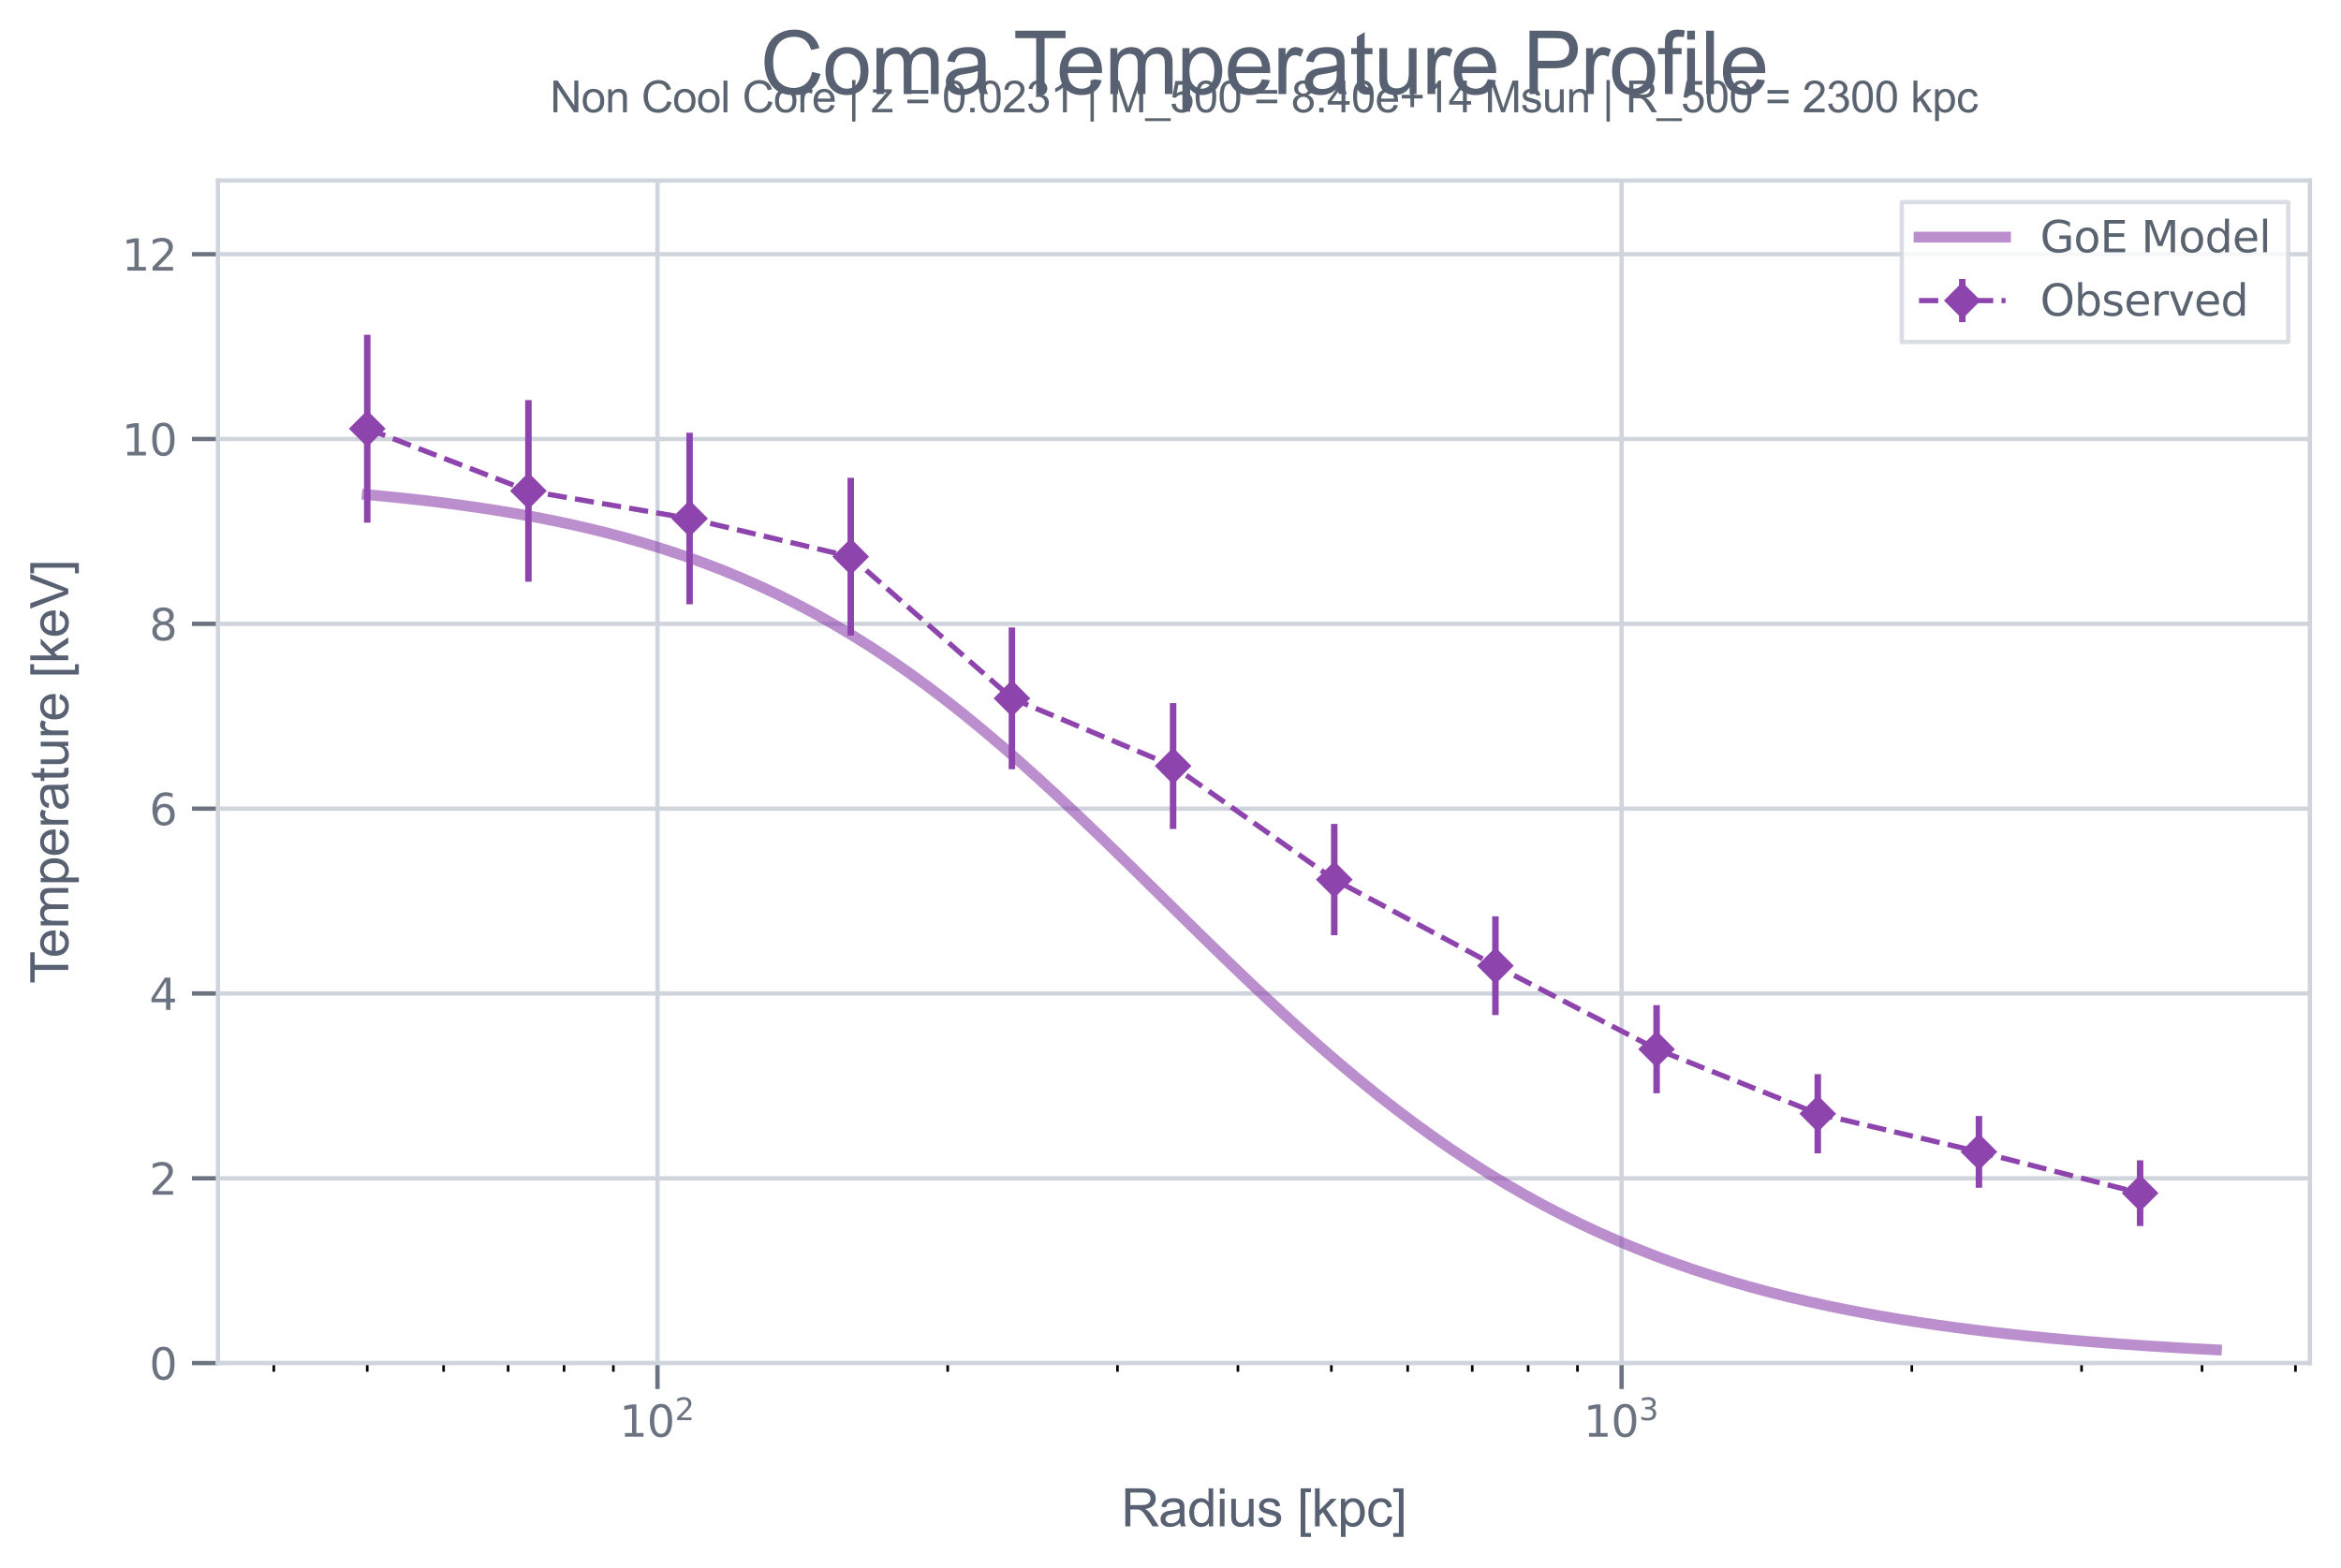 <?xml version="1.0" encoding="utf-8" standalone="no"?>
<!DOCTYPE svg PUBLIC "-//W3C//DTD SVG 1.1//EN"
  "http://www.w3.org/Graphics/SVG/1.1/DTD/svg11.dtd">
<svg xmlns:xlink="http://www.w3.org/1999/xlink" width="541.439pt" height="362.712pt" viewBox="0 0 541.439 362.712" xmlns="http://www.w3.org/2000/svg" version="1.1">
 <defs>
  <style type="text/css">*{stroke-linejoin: round; stroke-linecap: butt}</style>
 </defs>
 <g id="figure_1">
  <g id="patch_1">
   <path d="M 0 362.712 
L 541.439 362.712 
L 541.439 0 
L 0 0 
z
" style="fill: #ffffff"/>
  </g>
  <g id="axes_1">
   <g id="patch_2">
    <path d="M 50.399 315.359 
L 534.239 315.359 
L 534.239 41.759 
L 50.399 41.759 
z
" style="fill: #ffffff"/>
   </g>
   <g id="matplotlib.axis_1">
    <g id="xtick_1">
     <g id="line2d_1">
      <path d="M 152.065 315.359 
L 152.065 41.759 
" clip-path="url(#p18529ee72b)" style="fill: none; stroke: #d0d5dd; stroke-linecap: square"/>
     </g>
     <g id="line2d_2">
      <defs>
       <path id="m8f8d99ef32" d="M 0 0 
L 0 6 
" style="stroke: #6b7380"/>
      </defs>
      <g>
       <use xlink:href="#m8f8d99ef32" x="152.065" y="315.359" style="fill: #6b7380; stroke: #6b7380"/>
      </g>
     </g>
     <g id="text_1">
      <!-- $\mathdefault{10^{2}}$ -->
      <g style="fill: #6b7380" transform="translate(143.265 332.458) scale(0.1 -0.1)">
       <defs>
        <path id="DejaVuSans-31" d="M 794 531 
L 1825 531 
L 1825 4091 
L 703 3866 
L 703 4441 
L 1819 4666 
L 2450 4666 
L 2450 531 
L 3481 531 
L 3481 0 
L 794 0 
L 794 531 
z
" transform="scale(0.016)"/>
        <path id="DejaVuSans-30" d="M 2034 4250 
Q 1547 4250 1301 3770 
Q 1056 3291 1056 2328 
Q 1056 1369 1301 889 
Q 1547 409 2034 409 
Q 2525 409 2770 889 
Q 3016 1369 3016 2328 
Q 3016 3291 2770 3770 
Q 2525 4250 2034 4250 
z
M 2034 4750 
Q 2819 4750 3233 4129 
Q 3647 3509 3647 2328 
Q 3647 1150 3233 529 
Q 2819 -91 2034 -91 
Q 1250 -91 836 529 
Q 422 1150 422 2328 
Q 422 3509 836 4129 
Q 1250 4750 2034 4750 
z
" transform="scale(0.016)"/>
        <path id="DejaVuSans-32" d="M 1228 531 
L 3431 531 
L 3431 0 
L 469 0 
L 469 531 
Q 828 903 1448 1529 
Q 2069 2156 2228 2338 
Q 2531 2678 2651 2914 
Q 2772 3150 2772 3378 
Q 2772 3750 2511 3984 
Q 2250 4219 1831 4219 
Q 1534 4219 1204 4116 
Q 875 4013 500 3803 
L 500 4441 
Q 881 4594 1212 4672 
Q 1544 4750 1819 4750 
Q 2544 4750 2975 4387 
Q 3406 4025 3406 3419 
Q 3406 3131 3298 2873 
Q 3191 2616 2906 2266 
Q 2828 2175 2409 1742 
Q 1991 1309 1228 531 
z
" transform="scale(0.016)"/>
       </defs>
       <use xlink:href="#DejaVuSans-31" transform="translate(0 0.766)"/>
       <use xlink:href="#DejaVuSans-30" transform="translate(63.623 0.766)"/>
       <use xlink:href="#DejaVuSans-32" transform="translate(128.203 39.047) scale(0.7)"/>
      </g>
     </g>
    </g>
    <g id="xtick_2">
     <g id="line2d_3">
      <path d="M 375.049 315.359 
L 375.049 41.759 
" clip-path="url(#p18529ee72b)" style="fill: none; stroke: #d0d5dd; stroke-linecap: square"/>
     </g>
     <g id="line2d_4">
      <g>
       <use xlink:href="#m8f8d99ef32" x="375.049" y="315.359" style="fill: #6b7380; stroke: #6b7380"/>
      </g>
     </g>
     <g id="text_2">
      <!-- $\mathdefault{10^{3}}$ -->
      <g style="fill: #6b7380" transform="translate(366.249 332.458) scale(0.1 -0.1)">
       <defs>
        <path id="DejaVuSans-33" d="M 2597 2516 
Q 3050 2419 3304 2112 
Q 3559 1806 3559 1356 
Q 3559 666 3084 287 
Q 2609 -91 1734 -91 
Q 1441 -91 1130 -33 
Q 819 25 488 141 
L 488 750 
Q 750 597 1062 519 
Q 1375 441 1716 441 
Q 2309 441 2620 675 
Q 2931 909 2931 1356 
Q 2931 1769 2642 2001 
Q 2353 2234 1838 2234 
L 1294 2234 
L 1294 2753 
L 1863 2753 
Q 2328 2753 2575 2939 
Q 2822 3125 2822 3475 
Q 2822 3834 2567 4026 
Q 2313 4219 1838 4219 
Q 1578 4219 1281 4162 
Q 984 4106 628 3988 
L 628 4550 
Q 988 4650 1302 4700 
Q 1616 4750 1894 4750 
Q 2613 4750 3031 4423 
Q 3450 4097 3450 3541 
Q 3450 3153 3228 2886 
Q 3006 2619 2597 2516 
z
" transform="scale(0.016)"/>
       </defs>
       <use xlink:href="#DejaVuSans-31" transform="translate(0 0.766)"/>
       <use xlink:href="#DejaVuSans-30" transform="translate(63.623 0.766)"/>
       <use xlink:href="#DejaVuSans-33" transform="translate(128.203 39.047) scale(0.7)"/>
      </g>
     </g>
    </g>
    <g id="xtick_3">
     <g id="line2d_5">
      <defs>
       <path id="m413bc86d01" d="M 0 0 
L 0 2 
" style="stroke: #000000; stroke-width: 0.6"/>
      </defs>
      <g>
       <use xlink:href="#m413bc86d01" x="63.331" y="315.359" style="stroke: #000000; stroke-width: 0.6"/>
      </g>
     </g>
    </g>
    <g id="xtick_4">
     <g id="line2d_6">
      <g>
       <use xlink:href="#m413bc86d01" x="84.94" y="315.359" style="stroke: #000000; stroke-width: 0.6"/>
      </g>
     </g>
    </g>
    <g id="xtick_5">
     <g id="line2d_7">
      <g>
       <use xlink:href="#m413bc86d01" x="102.596" y="315.359" style="stroke: #000000; stroke-width: 0.6"/>
      </g>
     </g>
    </g>
    <g id="xtick_6">
     <g id="line2d_8">
      <g>
       <use xlink:href="#m413bc86d01" x="117.524" y="315.359" style="stroke: #000000; stroke-width: 0.6"/>
      </g>
     </g>
    </g>
    <g id="xtick_7">
     <g id="line2d_9">
      <g>
       <use xlink:href="#m413bc86d01" x="130.456" y="315.359" style="stroke: #000000; stroke-width: 0.6"/>
      </g>
     </g>
    </g>
    <g id="xtick_8">
     <g id="line2d_10">
      <g>
       <use xlink:href="#m413bc86d01" x="141.862" y="315.359" style="stroke: #000000; stroke-width: 0.6"/>
      </g>
     </g>
    </g>
    <g id="xtick_9">
     <g id="line2d_11">
      <g>
       <use xlink:href="#m413bc86d01" x="219.19" y="315.359" style="stroke: #000000; stroke-width: 0.6"/>
      </g>
     </g>
    </g>
    <g id="xtick_10">
     <g id="line2d_12">
      <g>
       <use xlink:href="#m413bc86d01" x="258.455" y="315.359" style="stroke: #000000; stroke-width: 0.6"/>
      </g>
     </g>
    </g>
    <g id="xtick_11">
     <g id="line2d_13">
      <g>
       <use xlink:href="#m413bc86d01" x="286.315" y="315.359" style="stroke: #000000; stroke-width: 0.6"/>
      </g>
     </g>
    </g>
    <g id="xtick_12">
     <g id="line2d_14">
      <g>
       <use xlink:href="#m413bc86d01" x="307.924" y="315.359" style="stroke: #000000; stroke-width: 0.6"/>
      </g>
     </g>
    </g>
    <g id="xtick_13">
     <g id="line2d_15">
      <g>
       <use xlink:href="#m413bc86d01" x="325.58" y="315.359" style="stroke: #000000; stroke-width: 0.6"/>
      </g>
     </g>
    </g>
    <g id="xtick_14">
     <g id="line2d_16">
      <g>
       <use xlink:href="#m413bc86d01" x="340.508" y="315.359" style="stroke: #000000; stroke-width: 0.6"/>
      </g>
     </g>
    </g>
    <g id="xtick_15">
     <g id="line2d_17">
      <g>
       <use xlink:href="#m413bc86d01" x="353.439" y="315.359" style="stroke: #000000; stroke-width: 0.6"/>
      </g>
     </g>
    </g>
    <g id="xtick_16">
     <g id="line2d_18">
      <g>
       <use xlink:href="#m413bc86d01" x="364.846" y="315.359" style="stroke: #000000; stroke-width: 0.6"/>
      </g>
     </g>
    </g>
    <g id="xtick_17">
     <g id="line2d_19">
      <g>
       <use xlink:href="#m413bc86d01" x="442.174" y="315.359" style="stroke: #000000; stroke-width: 0.6"/>
      </g>
     </g>
    </g>
    <g id="xtick_18">
     <g id="line2d_20">
      <g>
       <use xlink:href="#m413bc86d01" x="481.439" y="315.359" style="stroke: #000000; stroke-width: 0.6"/>
      </g>
     </g>
    </g>
    <g id="xtick_19">
     <g id="line2d_21">
      <g>
       <use xlink:href="#m413bc86d01" x="509.299" y="315.359" style="stroke: #000000; stroke-width: 0.6"/>
      </g>
     </g>
    </g>
    <g id="xtick_20">
     <g id="line2d_22">
      <g>
       <use xlink:href="#m413bc86d01" x="530.908" y="315.359" style="stroke: #000000; stroke-width: 0.6"/>
      </g>
     </g>
    </g>
    <g id="text_3">
     <!-- Radius [kpc] -->
     <g style="fill: #586172" transform="translate(259.306 353.127) scale(0.12 -0.12)">
      <defs>
       <path id="ArialMT-52" d="M 503 0 
L 503 4581 
L 2534 4581 
Q 3147 4581 3465 4457 
Q 3784 4334 3975 4021 
Q 4166 3709 4166 3331 
Q 4166 2844 3850 2509 
Q 3534 2175 2875 2084 
Q 3116 1969 3241 1856 
Q 3506 1613 3744 1247 
L 4541 0 
L 3778 0 
L 3172 953 
Q 2906 1366 2734 1584 
Q 2563 1803 2427 1890 
Q 2291 1978 2150 2013 
Q 2047 2034 1813 2034 
L 1109 2034 
L 1109 0 
L 503 0 
z
M 1109 2559 
L 2413 2559 
Q 2828 2559 3062 2645 
Q 3297 2731 3419 2920 
Q 3541 3109 3541 3331 
Q 3541 3656 3305 3865 
Q 3069 4075 2559 4075 
L 1109 4075 
L 1109 2559 
z
" transform="scale(0.016)"/>
       <path id="ArialMT-61" d="M 2588 409 
Q 2275 144 1986 34 
Q 1697 -75 1366 -75 
Q 819 -75 525 192 
Q 231 459 231 875 
Q 231 1119 342 1320 
Q 453 1522 633 1644 
Q 813 1766 1038 1828 
Q 1203 1872 1538 1913 
Q 2219 1994 2541 2106 
Q 2544 2222 2544 2253 
Q 2544 2597 2384 2738 
Q 2169 2928 1744 2928 
Q 1347 2928 1158 2789 
Q 969 2650 878 2297 
L 328 2372 
Q 403 2725 575 2942 
Q 747 3159 1072 3276 
Q 1397 3394 1825 3394 
Q 2250 3394 2515 3294 
Q 2781 3194 2906 3042 
Q 3031 2891 3081 2659 
Q 3109 2516 3109 2141 
L 3109 1391 
Q 3109 606 3145 398 
Q 3181 191 3288 0 
L 2700 0 
Q 2613 175 2588 409 
z
M 2541 1666 
Q 2234 1541 1622 1453 
Q 1275 1403 1131 1340 
Q 988 1278 909 1158 
Q 831 1038 831 891 
Q 831 666 1001 516 
Q 1172 366 1500 366 
Q 1825 366 2078 508 
Q 2331 650 2450 897 
Q 2541 1088 2541 1459 
L 2541 1666 
z
" transform="scale(0.016)"/>
       <path id="ArialMT-64" d="M 2575 0 
L 2575 419 
Q 2259 -75 1647 -75 
Q 1250 -75 917 144 
Q 584 363 401 755 
Q 219 1147 219 1656 
Q 219 2153 384 2558 
Q 550 2963 881 3178 
Q 1213 3394 1622 3394 
Q 1922 3394 2156 3267 
Q 2391 3141 2538 2938 
L 2538 4581 
L 3097 4581 
L 3097 0 
L 2575 0 
z
M 797 1656 
Q 797 1019 1065 703 
Q 1334 388 1700 388 
Q 2069 388 2326 689 
Q 2584 991 2584 1609 
Q 2584 2291 2321 2609 
Q 2059 2928 1675 2928 
Q 1300 2928 1048 2622 
Q 797 2316 797 1656 
z
" transform="scale(0.016)"/>
       <path id="ArialMT-69" d="M 425 3934 
L 425 4581 
L 988 4581 
L 988 3934 
L 425 3934 
z
M 425 0 
L 425 3319 
L 988 3319 
L 988 0 
L 425 0 
z
" transform="scale(0.016)"/>
       <path id="ArialMT-75" d="M 2597 0 
L 2597 488 
Q 2209 -75 1544 -75 
Q 1250 -75 995 37 
Q 741 150 617 320 
Q 494 491 444 738 
Q 409 903 409 1263 
L 409 3319 
L 972 3319 
L 972 1478 
Q 972 1038 1006 884 
Q 1059 663 1231 536 
Q 1403 409 1656 409 
Q 1909 409 2131 539 
Q 2353 669 2445 892 
Q 2538 1116 2538 1541 
L 2538 3319 
L 3100 3319 
L 3100 0 
L 2597 0 
z
" transform="scale(0.016)"/>
       <path id="ArialMT-73" d="M 197 991 
L 753 1078 
Q 800 744 1014 566 
Q 1228 388 1613 388 
Q 2000 388 2187 545 
Q 2375 703 2375 916 
Q 2375 1106 2209 1216 
Q 2094 1291 1634 1406 
Q 1016 1563 777 1677 
Q 538 1791 414 1992 
Q 291 2194 291 2438 
Q 291 2659 392 2848 
Q 494 3038 669 3163 
Q 800 3259 1026 3326 
Q 1253 3394 1513 3394 
Q 1903 3394 2198 3281 
Q 2494 3169 2634 2976 
Q 2775 2784 2828 2463 
L 2278 2388 
Q 2241 2644 2061 2787 
Q 1881 2931 1553 2931 
Q 1166 2931 1000 2803 
Q 834 2675 834 2503 
Q 834 2394 903 2306 
Q 972 2216 1119 2156 
Q 1203 2125 1616 2013 
Q 2213 1853 2448 1751 
Q 2684 1650 2818 1456 
Q 2953 1263 2953 975 
Q 2953 694 2789 445 
Q 2625 197 2315 61 
Q 2006 -75 1616 -75 
Q 969 -75 630 194 
Q 291 463 197 991 
z
" transform="scale(0.016)"/>
       <path id="ArialMT-20" transform="scale(0.016)"/>
       <path id="ArialMT-5b" d="M 434 -1272 
L 434 4581 
L 1675 4581 
L 1675 4116 
L 997 4116 
L 997 -806 
L 1675 -806 
L 1675 -1272 
L 434 -1272 
z
" transform="scale(0.016)"/>
       <path id="ArialMT-6b" d="M 425 0 
L 425 4581 
L 988 4581 
L 988 1969 
L 2319 3319 
L 3047 3319 
L 1778 2088 
L 3175 0 
L 2481 0 
L 1384 1697 
L 988 1316 
L 988 0 
L 425 0 
z
" transform="scale(0.016)"/>
       <path id="ArialMT-70" d="M 422 -1272 
L 422 3319 
L 934 3319 
L 934 2888 
Q 1116 3141 1344 3267 
Q 1572 3394 1897 3394 
Q 2322 3394 2647 3175 
Q 2972 2956 3137 2557 
Q 3303 2159 3303 1684 
Q 3303 1175 3120 767 
Q 2938 359 2589 142 
Q 2241 -75 1856 -75 
Q 1575 -75 1351 44 
Q 1128 163 984 344 
L 984 -1272 
L 422 -1272 
z
M 931 1641 
Q 931 1000 1190 694 
Q 1450 388 1819 388 
Q 2194 388 2461 705 
Q 2728 1022 2728 1688 
Q 2728 2322 2467 2637 
Q 2206 2953 1844 2953 
Q 1484 2953 1207 2617 
Q 931 2281 931 1641 
z
" transform="scale(0.016)"/>
       <path id="ArialMT-63" d="M 2588 1216 
L 3141 1144 
Q 3050 572 2676 248 
Q 2303 -75 1759 -75 
Q 1078 -75 664 370 
Q 250 816 250 1647 
Q 250 2184 428 2587 
Q 606 2991 970 3192 
Q 1334 3394 1763 3394 
Q 2303 3394 2647 3120 
Q 2991 2847 3088 2344 
L 2541 2259 
Q 2463 2594 2264 2762 
Q 2066 2931 1784 2931 
Q 1359 2931 1093 2626 
Q 828 2322 828 1663 
Q 828 994 1084 691 
Q 1341 388 1753 388 
Q 2084 388 2306 591 
Q 2528 794 2588 1216 
z
" transform="scale(0.016)"/>
       <path id="ArialMT-5d" d="M 1363 -1272 
L 122 -1272 
L 122 -806 
L 800 -806 
L 800 4116 
L 122 4116 
L 122 4581 
L 1363 4581 
L 1363 -1272 
z
" transform="scale(0.016)"/>
      </defs>
      <use xlink:href="#ArialMT-52"/>
      <use xlink:href="#ArialMT-61" transform="translate(72.217 0)"/>
      <use xlink:href="#ArialMT-64" transform="translate(127.832 0)"/>
      <use xlink:href="#ArialMT-69" transform="translate(183.447 0)"/>
      <use xlink:href="#ArialMT-75" transform="translate(205.664 0)"/>
      <use xlink:href="#ArialMT-73" transform="translate(261.279 0)"/>
      <use xlink:href="#ArialMT-20" transform="translate(311.279 0)"/>
      <use xlink:href="#ArialMT-5b" transform="translate(339.062 0)"/>
      <use xlink:href="#ArialMT-6b" transform="translate(366.846 0)"/>
      <use xlink:href="#ArialMT-70" transform="translate(416.846 0)"/>
      <use xlink:href="#ArialMT-63" transform="translate(472.461 0)"/>
      <use xlink:href="#ArialMT-5d" transform="translate(522.461 0)"/>
     </g>
    </g>
   </g>
   <g id="matplotlib.axis_2">
    <g id="ytick_1">
     <g id="line2d_23">
      <path d="M 50.399 315.359 
L 534.239 315.359 
" clip-path="url(#p18529ee72b)" style="fill: none; stroke: #d0d5dd; stroke-linecap: square"/>
     </g>
     <g id="line2d_24">
      <defs>
       <path id="m23dfb8fb8e" d="M 0 0 
L -6 0 
" style="stroke: #6b7380"/>
      </defs>
      <g>
       <use xlink:href="#m23dfb8fb8e" x="50.399" y="315.359" style="fill: #6b7380; stroke: #6b7380"/>
      </g>
     </g>
     <g id="text_4">
      <!-- 0 -->
      <g style="fill: #6b7380" transform="translate(34.537 319.159) scale(0.1 -0.1)">
       <use xlink:href="#DejaVuSans-30"/>
      </g>
     </g>
    </g>
    <g id="ytick_2">
     <g id="line2d_25">
      <path d="M 50.399 272.601 
L 534.239 272.601 
" clip-path="url(#p18529ee72b)" style="fill: none; stroke: #d0d5dd; stroke-linecap: square"/>
     </g>
     <g id="line2d_26">
      <g>
       <use xlink:href="#m23dfb8fb8e" x="50.399" y="272.601" style="fill: #6b7380; stroke: #6b7380"/>
      </g>
     </g>
     <g id="text_5">
      <!-- 2 -->
      <g style="fill: #6b7380" transform="translate(34.537 276.4) scale(0.1 -0.1)">
       <use xlink:href="#DejaVuSans-32"/>
      </g>
     </g>
    </g>
    <g id="ytick_3">
     <g id="line2d_27">
      <path d="M 50.399 229.843 
L 534.239 229.843 
" clip-path="url(#p18529ee72b)" style="fill: none; stroke: #d0d5dd; stroke-linecap: square"/>
     </g>
     <g id="line2d_28">
      <g>
       <use xlink:href="#m23dfb8fb8e" x="50.399" y="229.843" style="fill: #6b7380; stroke: #6b7380"/>
      </g>
     </g>
     <g id="text_6">
      <!-- 4 -->
      <g style="fill: #6b7380" transform="translate(34.537 233.642) scale(0.1 -0.1)">
       <defs>
        <path id="DejaVuSans-34" d="M 2419 4116 
L 825 1625 
L 2419 1625 
L 2419 4116 
z
M 2253 4666 
L 3047 4666 
L 3047 1625 
L 3713 1625 
L 3713 1100 
L 3047 1100 
L 3047 0 
L 2419 0 
L 2419 1100 
L 313 1100 
L 313 1709 
L 2253 4666 
z
" transform="scale(0.016)"/>
       </defs>
       <use xlink:href="#DejaVuSans-34"/>
      </g>
     </g>
    </g>
    <g id="ytick_4">
     <g id="line2d_29">
      <path d="M 50.399 187.085 
L 534.239 187.085 
" clip-path="url(#p18529ee72b)" style="fill: none; stroke: #d0d5dd; stroke-linecap: square"/>
     </g>
     <g id="line2d_30">
      <g>
       <use xlink:href="#m23dfb8fb8e" x="50.399" y="187.085" style="fill: #6b7380; stroke: #6b7380"/>
      </g>
     </g>
     <g id="text_7">
      <!-- 6 -->
      <g style="fill: #6b7380" transform="translate(34.537 190.884) scale(0.1 -0.1)">
       <defs>
        <path id="DejaVuSans-36" d="M 2113 2584 
Q 1688 2584 1439 2293 
Q 1191 2003 1191 1497 
Q 1191 994 1439 701 
Q 1688 409 2113 409 
Q 2538 409 2786 701 
Q 3034 994 3034 1497 
Q 3034 2003 2786 2293 
Q 2538 2584 2113 2584 
z
M 3366 4563 
L 3366 3988 
Q 3128 4100 2886 4159 
Q 2644 4219 2406 4219 
Q 1781 4219 1451 3797 
Q 1122 3375 1075 2522 
Q 1259 2794 1537 2939 
Q 1816 3084 2150 3084 
Q 2853 3084 3261 2657 
Q 3669 2231 3669 1497 
Q 3669 778 3244 343 
Q 2819 -91 2113 -91 
Q 1303 -91 875 529 
Q 447 1150 447 2328 
Q 447 3434 972 4092 
Q 1497 4750 2381 4750 
Q 2619 4750 2861 4703 
Q 3103 4656 3366 4563 
z
" transform="scale(0.016)"/>
       </defs>
       <use xlink:href="#DejaVuSans-36"/>
      </g>
     </g>
    </g>
    <g id="ytick_5">
     <g id="line2d_31">
      <path d="M 50.399 144.326 
L 534.239 144.326 
" clip-path="url(#p18529ee72b)" style="fill: none; stroke: #d0d5dd; stroke-linecap: square"/>
     </g>
     <g id="line2d_32">
      <g>
       <use xlink:href="#m23dfb8fb8e" x="50.399" y="144.326" style="fill: #6b7380; stroke: #6b7380"/>
      </g>
     </g>
     <g id="text_8">
      <!-- 8 -->
      <g style="fill: #6b7380" transform="translate(34.537 148.126) scale(0.1 -0.1)">
       <defs>
        <path id="DejaVuSans-38" d="M 2034 2216 
Q 1584 2216 1326 1975 
Q 1069 1734 1069 1313 
Q 1069 891 1326 650 
Q 1584 409 2034 409 
Q 2484 409 2743 651 
Q 3003 894 3003 1313 
Q 3003 1734 2745 1975 
Q 2488 2216 2034 2216 
z
M 1403 2484 
Q 997 2584 770 2862 
Q 544 3141 544 3541 
Q 544 4100 942 4425 
Q 1341 4750 2034 4750 
Q 2731 4750 3128 4425 
Q 3525 4100 3525 3541 
Q 3525 3141 3298 2862 
Q 3072 2584 2669 2484 
Q 3125 2378 3379 2068 
Q 3634 1759 3634 1313 
Q 3634 634 3220 271 
Q 2806 -91 2034 -91 
Q 1263 -91 848 271 
Q 434 634 434 1313 
Q 434 1759 690 2068 
Q 947 2378 1403 2484 
z
M 1172 3481 
Q 1172 3119 1398 2916 
Q 1625 2713 2034 2713 
Q 2441 2713 2670 2916 
Q 2900 3119 2900 3481 
Q 2900 3844 2670 4047 
Q 2441 4250 2034 4250 
Q 1625 4250 1398 4047 
Q 1172 3844 1172 3481 
z
" transform="scale(0.016)"/>
       </defs>
       <use xlink:href="#DejaVuSans-38"/>
      </g>
     </g>
    </g>
    <g id="ytick_6">
     <g id="line2d_33">
      <path d="M 50.399 101.568 
L 534.239 101.568 
" clip-path="url(#p18529ee72b)" style="fill: none; stroke: #d0d5dd; stroke-linecap: square"/>
     </g>
     <g id="line2d_34">
      <g>
       <use xlink:href="#m23dfb8fb8e" x="50.399" y="101.568" style="fill: #6b7380; stroke: #6b7380"/>
      </g>
     </g>
     <g id="text_9">
      <!-- 10 -->
      <g style="fill: #6b7380" transform="translate(28.174 105.367) scale(0.1 -0.1)">
       <use xlink:href="#DejaVuSans-31"/>
       <use xlink:href="#DejaVuSans-30" transform="translate(63.623 0)"/>
      </g>
     </g>
    </g>
    <g id="ytick_7">
     <g id="line2d_35">
      <path d="M 50.399 58.81 
L 534.239 58.81 
" clip-path="url(#p18529ee72b)" style="fill: none; stroke: #d0d5dd; stroke-linecap: square"/>
     </g>
     <g id="line2d_36">
      <g>
       <use xlink:href="#m23dfb8fb8e" x="50.399" y="58.81" style="fill: #6b7380; stroke: #6b7380"/>
      </g>
     </g>
     <g id="text_10">
      <!-- 12 -->
      <g style="fill: #6b7380" transform="translate(28.174 62.609) scale(0.1 -0.1)">
       <use xlink:href="#DejaVuSans-31"/>
       <use xlink:href="#DejaVuSans-32" transform="translate(63.623 0)"/>
      </g>
     </g>
    </g>
    <g id="text_11">
     <!-- Temperature [keV] -->
     <g style="fill: #586172" transform="translate(15.789 227.576) rotate(-90) scale(0.12 -0.12)">
      <defs>
       <path id="ArialMT-54" d="M 1659 0 
L 1659 4041 
L 150 4041 
L 150 4581 
L 3781 4581 
L 3781 4041 
L 2266 4041 
L 2266 0 
L 1659 0 
z
" transform="scale(0.016)"/>
       <path id="ArialMT-65" d="M 2694 1069 
L 3275 997 
Q 3138 488 2766 206 
Q 2394 -75 1816 -75 
Q 1088 -75 661 373 
Q 234 822 234 1631 
Q 234 2469 665 2931 
Q 1097 3394 1784 3394 
Q 2450 3394 2872 2941 
Q 3294 2488 3294 1666 
Q 3294 1616 3291 1516 
L 816 1516 
Q 847 969 1125 678 
Q 1403 388 1819 388 
Q 2128 388 2347 550 
Q 2566 713 2694 1069 
z
M 847 1978 
L 2700 1978 
Q 2663 2397 2488 2606 
Q 2219 2931 1791 2931 
Q 1403 2931 1139 2672 
Q 875 2413 847 1978 
z
" transform="scale(0.016)"/>
       <path id="ArialMT-6d" d="M 422 0 
L 422 3319 
L 925 3319 
L 925 2853 
Q 1081 3097 1340 3245 
Q 1600 3394 1931 3394 
Q 2300 3394 2536 3241 
Q 2772 3088 2869 2813 
Q 3263 3394 3894 3394 
Q 4388 3394 4653 3120 
Q 4919 2847 4919 2278 
L 4919 0 
L 4359 0 
L 4359 2091 
Q 4359 2428 4304 2576 
Q 4250 2725 4106 2815 
Q 3963 2906 3769 2906 
Q 3419 2906 3187 2673 
Q 2956 2441 2956 1928 
L 2956 0 
L 2394 0 
L 2394 2156 
Q 2394 2531 2256 2718 
Q 2119 2906 1806 2906 
Q 1569 2906 1367 2781 
Q 1166 2656 1075 2415 
Q 984 2175 984 1722 
L 984 0 
L 422 0 
z
" transform="scale(0.016)"/>
       <path id="ArialMT-72" d="M 416 0 
L 416 3319 
L 922 3319 
L 922 2816 
Q 1116 3169 1280 3281 
Q 1444 3394 1641 3394 
Q 1925 3394 2219 3213 
L 2025 2691 
Q 1819 2813 1613 2813 
Q 1428 2813 1281 2702 
Q 1134 2591 1072 2394 
Q 978 2094 978 1738 
L 978 0 
L 416 0 
z
" transform="scale(0.016)"/>
       <path id="ArialMT-74" d="M 1650 503 
L 1731 6 
Q 1494 -44 1306 -44 
Q 1000 -44 831 53 
Q 663 150 594 308 
Q 525 466 525 972 
L 525 2881 
L 113 2881 
L 113 3319 
L 525 3319 
L 525 4141 
L 1084 4478 
L 1084 3319 
L 1650 3319 
L 1650 2881 
L 1084 2881 
L 1084 941 
Q 1084 700 1114 631 
Q 1144 563 1211 522 
Q 1278 481 1403 481 
Q 1497 481 1650 503 
z
" transform="scale(0.016)"/>
       <path id="ArialMT-56" d="M 1803 0 
L 28 4581 
L 684 4581 
L 1875 1253 
Q 2019 853 2116 503 
Q 2222 878 2363 1253 
L 3600 4581 
L 4219 4581 
L 2425 0 
L 1803 0 
z
" transform="scale(0.016)"/>
      </defs>
      <use xlink:href="#ArialMT-54"/>
      <use xlink:href="#ArialMT-65" transform="translate(49.959 0)"/>
      <use xlink:href="#ArialMT-6d" transform="translate(105.574 0)"/>
      <use xlink:href="#ArialMT-70" transform="translate(188.875 0)"/>
      <use xlink:href="#ArialMT-65" transform="translate(244.49 0)"/>
      <use xlink:href="#ArialMT-72" transform="translate(300.105 0)"/>
      <use xlink:href="#ArialMT-61" transform="translate(333.406 0)"/>
      <use xlink:href="#ArialMT-74" transform="translate(389.021 0)"/>
      <use xlink:href="#ArialMT-75" transform="translate(416.805 0)"/>
      <use xlink:href="#ArialMT-72" transform="translate(472.42 0)"/>
      <use xlink:href="#ArialMT-65" transform="translate(505.721 0)"/>
      <use xlink:href="#ArialMT-20" transform="translate(561.336 0)"/>
      <use xlink:href="#ArialMT-5b" transform="translate(589.119 0)"/>
      <use xlink:href="#ArialMT-6b" transform="translate(616.902 0)"/>
      <use xlink:href="#ArialMT-65" transform="translate(666.902 0)"/>
      <use xlink:href="#ArialMT-56" transform="translate(722.518 0)"/>
      <use xlink:href="#ArialMT-5d" transform="translate(789.217 0)"/>
     </g>
    </g>
   </g>
   <g id="line2d_37">
    <path d="M 84.94 114.443 
L 89.26 114.848 
L 93.58 115.288 
L 97.9 115.767 
L 102.22 116.287 
L 106.541 116.853 
L 110.861 117.467 
L 115.181 118.134 
L 119.501 118.857 
L 123.821 119.641 
L 128.141 120.49 
L 132.461 121.408 
L 136.781 122.402 
L 141.101 123.475 
L 145.421 124.633 
L 149.742 125.881 
L 154.062 127.225 
L 158.382 128.67 
L 162.702 130.221 
L 167.022 131.885 
L 171.342 133.666 
L 175.662 135.569 
L 179.982 137.599 
L 184.302 139.76 
L 188.622 142.056 
L 192.943 144.491 
L 197.263 147.067 
L 201.583 149.785 
L 205.903 152.646 
L 210.223 155.649 
L 214.543 158.794 
L 218.863 162.077 
L 223.183 165.494 
L 227.503 169.039 
L 231.823 172.706 
L 236.144 176.487 
L 240.464 180.371 
L 244.784 184.348 
L 249.104 188.406 
L 253.424 192.533 
L 257.744 196.714 
L 262.064 200.934 
L 266.384 205.18 
L 270.704 209.436 
L 275.024 213.687 
L 279.345 217.918 
L 283.665 222.115 
L 287.985 226.263 
L 292.305 230.351 
L 296.625 234.366 
L 300.945 238.296 
L 305.265 242.133 
L 309.585 245.867 
L 313.905 249.49 
L 318.225 252.998 
L 322.546 256.385 
L 326.866 259.646 
L 331.186 262.78 
L 335.506 265.785 
L 339.826 268.659 
L 344.146 271.405 
L 348.466 274.021 
L 352.786 276.511 
L 357.106 278.876 
L 361.426 281.119 
L 365.747 283.244 
L 370.067 285.254 
L 374.387 287.153 
L 378.707 288.945 
L 383.027 290.635 
L 387.347 292.226 
L 391.667 293.723 
L 395.987 295.131 
L 400.307 296.453 
L 404.627 297.694 
L 408.948 298.859 
L 413.268 299.95 
L 417.588 300.973 
L 421.908 301.931 
L 426.228 302.828 
L 430.548 303.667 
L 434.868 304.452 
L 439.188 305.186 
L 443.508 305.871 
L 447.828 306.512 
L 452.149 307.11 
L 456.469 307.669 
L 460.789 308.191 
L 465.109 308.678 
L 469.429 309.132 
L 473.749 309.556 
L 478.069 309.952 
L 482.389 310.321 
L 486.709 310.665 
L 491.029 310.985 
L 495.35 311.284 
L 499.67 311.563 
L 503.99 311.823 
L 508.31 312.065 
L 512.63 312.291 
" clip-path="url(#p18529ee72b)" style="fill: none; stroke: #8e44ad; stroke-opacity: 0.6; stroke-width: 2.5; stroke-linecap: square"/>
   </g>
   <g id="patch_3">
    <path d="M 50.399 315.359 
L 50.399 41.759 
" style="fill: none; stroke: #d0d5dd; stroke-linejoin: miter; stroke-linecap: square"/>
   </g>
   <g id="patch_4">
    <path d="M 534.239 315.359 
L 534.239 41.759 
" style="fill: none; stroke: #d0d5dd; stroke-linejoin: miter; stroke-linecap: square"/>
   </g>
   <g id="patch_5">
    <path d="M 50.399 315.359 
L 534.239 315.359 
" style="fill: none; stroke: #d0d5dd; stroke-linejoin: miter; stroke-linecap: square"/>
   </g>
   <g id="patch_6">
    <path d="M 50.399 41.759 
L 534.239 41.759 
" style="fill: none; stroke: #d0d5dd; stroke-linejoin: miter; stroke-linecap: square"/>
   </g>
   <g id="LineCollection_1">
    <path d="M 84.94 120.917 
L 84.94 77.446 
" clip-path="url(#p18529ee72b)" style="fill: none; stroke: #8e44ad; stroke-width: 1.5"/>
    <path d="M 122.216 134.585 
L 122.216 92.56 
" clip-path="url(#p18529ee72b)" style="fill: none; stroke: #8e44ad; stroke-width: 1.5"/>
    <path d="M 159.492 139.806 
L 159.492 100.12 
" clip-path="url(#p18529ee72b)" style="fill: none; stroke: #8e44ad; stroke-width: 1.5"/>
    <path d="M 196.767 147.029 
L 196.767 110.543 
" clip-path="url(#p18529ee72b)" style="fill: none; stroke: #8e44ad; stroke-width: 1.5"/>
    <path d="M 234.043 177.967 
L 234.043 145.163 
" clip-path="url(#p18529ee72b)" style="fill: none; stroke: #8e44ad; stroke-width: 1.5"/>
    <path d="M 271.319 191.782 
L 271.319 162.661 
" clip-path="url(#p18529ee72b)" style="fill: none; stroke: #8e44ad; stroke-width: 1.5"/>
    <path d="M 308.595 216.373 
L 308.595 190.614 
" clip-path="url(#p18529ee72b)" style="fill: none; stroke: #8e44ad; stroke-width: 1.5"/>
    <path d="M 345.871 234.846 
L 345.871 212.004 
" clip-path="url(#p18529ee72b)" style="fill: none; stroke: #8e44ad; stroke-width: 1.5"/>
    <path d="M 383.146 252.926 
L 383.146 232.548 
" clip-path="url(#p18529ee72b)" style="fill: none; stroke: #8e44ad; stroke-width: 1.5"/>
    <path d="M 420.422 266.833 
L 420.422 248.511 
" clip-path="url(#p18529ee72b)" style="fill: none; stroke: #8e44ad; stroke-width: 1.5"/>
    <path d="M 457.698 274.797 
L 457.698 258.18 
" clip-path="url(#p18529ee72b)" style="fill: none; stroke: #8e44ad; stroke-width: 1.5"/>
    <path d="M 494.974 283.642 
L 494.974 268.435 
" clip-path="url(#p18529ee72b)" style="fill: none; stroke: #8e44ad; stroke-width: 1.5"/>
   </g>
   <g id="line2d_38">
    <defs>
     <path id="mbe64801c94" d="M 4 0 
L -4 -0 
"/>
    </defs>
    <g clip-path="url(#p18529ee72b)">
     <use xlink:href="#mbe64801c94" x="84.94" y="120.917" style="fill: #8e44ad"/>
     <use xlink:href="#mbe64801c94" x="122.216" y="134.585" style="fill: #8e44ad"/>
     <use xlink:href="#mbe64801c94" x="159.492" y="139.806" style="fill: #8e44ad"/>
     <use xlink:href="#mbe64801c94" x="196.767" y="147.029" style="fill: #8e44ad"/>
     <use xlink:href="#mbe64801c94" x="234.043" y="177.967" style="fill: #8e44ad"/>
     <use xlink:href="#mbe64801c94" x="271.319" y="191.782" style="fill: #8e44ad"/>
     <use xlink:href="#mbe64801c94" x="308.595" y="216.373" style="fill: #8e44ad"/>
     <use xlink:href="#mbe64801c94" x="345.871" y="234.846" style="fill: #8e44ad"/>
     <use xlink:href="#mbe64801c94" x="383.146" y="252.926" style="fill: #8e44ad"/>
     <use xlink:href="#mbe64801c94" x="420.422" y="266.833" style="fill: #8e44ad"/>
     <use xlink:href="#mbe64801c94" x="457.698" y="274.797" style="fill: #8e44ad"/>
     <use xlink:href="#mbe64801c94" x="494.974" y="283.642" style="fill: #8e44ad"/>
    </g>
   </g>
   <g id="line2d_39">
    <g clip-path="url(#p18529ee72b)">
     <use xlink:href="#mbe64801c94" x="84.94" y="77.446" style="fill: #8e44ad"/>
     <use xlink:href="#mbe64801c94" x="122.216" y="92.56" style="fill: #8e44ad"/>
     <use xlink:href="#mbe64801c94" x="159.492" y="100.12" style="fill: #8e44ad"/>
     <use xlink:href="#mbe64801c94" x="196.767" y="110.543" style="fill: #8e44ad"/>
     <use xlink:href="#mbe64801c94" x="234.043" y="145.163" style="fill: #8e44ad"/>
     <use xlink:href="#mbe64801c94" x="271.319" y="162.661" style="fill: #8e44ad"/>
     <use xlink:href="#mbe64801c94" x="308.595" y="190.614" style="fill: #8e44ad"/>
     <use xlink:href="#mbe64801c94" x="345.871" y="212.004" style="fill: #8e44ad"/>
     <use xlink:href="#mbe64801c94" x="383.146" y="232.548" style="fill: #8e44ad"/>
     <use xlink:href="#mbe64801c94" x="420.422" y="248.511" style="fill: #8e44ad"/>
     <use xlink:href="#mbe64801c94" x="457.698" y="258.18" style="fill: #8e44ad"/>
     <use xlink:href="#mbe64801c94" x="494.974" y="268.435" style="fill: #8e44ad"/>
    </g>
   </g>
   <g id="text_12">
    <!-- Non Cool Core | z = 0.0231 | M_500 = 8.40e+14 Msun | R_500 = 2300 kpc -->
    <g style="fill: #5a6470" transform="translate(127.213 25.975) scale(0.1 -0.1)">
     <defs>
      <path id="ArialMT-4e" d="M 488 0 
L 488 4581 
L 1109 4581 
L 3516 984 
L 3516 4581 
L 4097 4581 
L 4097 0 
L 3475 0 
L 1069 3600 
L 1069 0 
L 488 0 
z
" transform="scale(0.016)"/>
      <path id="ArialMT-6f" d="M 213 1659 
Q 213 2581 725 3025 
Q 1153 3394 1769 3394 
Q 2453 3394 2887 2945 
Q 3322 2497 3322 1706 
Q 3322 1066 3130 698 
Q 2938 331 2570 128 
Q 2203 -75 1769 -75 
Q 1072 -75 642 372 
Q 213 819 213 1659 
z
M 791 1659 
Q 791 1022 1069 705 
Q 1347 388 1769 388 
Q 2188 388 2466 706 
Q 2744 1025 2744 1678 
Q 2744 2294 2464 2611 
Q 2184 2928 1769 2928 
Q 1347 2928 1069 2612 
Q 791 2297 791 1659 
z
" transform="scale(0.016)"/>
      <path id="ArialMT-6e" d="M 422 0 
L 422 3319 
L 928 3319 
L 928 2847 
Q 1294 3394 1984 3394 
Q 2284 3394 2536 3286 
Q 2788 3178 2913 3003 
Q 3038 2828 3088 2588 
Q 3119 2431 3119 2041 
L 3119 0 
L 2556 0 
L 2556 2019 
Q 2556 2363 2490 2533 
Q 2425 2703 2258 2804 
Q 2091 2906 1866 2906 
Q 1506 2906 1245 2678 
Q 984 2450 984 1813 
L 984 0 
L 422 0 
z
" transform="scale(0.016)"/>
      <path id="ArialMT-43" d="M 3763 1606 
L 4369 1453 
Q 4178 706 3683 314 
Q 3188 -78 2472 -78 
Q 1731 -78 1267 223 
Q 803 525 561 1097 
Q 319 1669 319 2325 
Q 319 3041 592 3573 
Q 866 4106 1370 4382 
Q 1875 4659 2481 4659 
Q 3169 4659 3637 4309 
Q 4106 3959 4291 3325 
L 3694 3184 
Q 3534 3684 3231 3912 
Q 2928 4141 2469 4141 
Q 1941 4141 1586 3887 
Q 1231 3634 1087 3207 
Q 944 2781 944 2328 
Q 944 1744 1114 1308 
Q 1284 872 1643 656 
Q 2003 441 2422 441 
Q 2931 441 3284 734 
Q 3638 1028 3763 1606 
z
" transform="scale(0.016)"/>
      <path id="ArialMT-6c" d="M 409 0 
L 409 4581 
L 972 4581 
L 972 0 
L 409 0 
z
" transform="scale(0.016)"/>
      <path id="ArialMT-7c" d="M 588 -1347 
L 588 4659 
L 1078 4659 
L 1078 -1347 
L 588 -1347 
z
" transform="scale(0.016)"/>
      <path id="ArialMT-7a" d="M 125 0 
L 125 456 
L 2238 2881 
Q 1878 2863 1603 2863 
L 250 2863 
L 250 3319 
L 2963 3319 
L 2963 2947 
L 1166 841 
L 819 456 
Q 1197 484 1528 484 
L 3063 484 
L 3063 0 
L 125 0 
z
" transform="scale(0.016)"/>
      <path id="ArialMT-3d" d="M 3381 2694 
L 356 2694 
L 356 3219 
L 3381 3219 
L 3381 2694 
z
M 3381 1303 
L 356 1303 
L 356 1828 
L 3381 1828 
L 3381 1303 
z
" transform="scale(0.016)"/>
      <path id="ArialMT-30" d="M 266 2259 
Q 266 3072 433 3567 
Q 600 4063 929 4331 
Q 1259 4600 1759 4600 
Q 2128 4600 2406 4451 
Q 2684 4303 2865 4023 
Q 3047 3744 3150 3342 
Q 3253 2941 3253 2259 
Q 3253 1453 3087 958 
Q 2922 463 2592 192 
Q 2263 -78 1759 -78 
Q 1097 -78 719 397 
Q 266 969 266 2259 
z
M 844 2259 
Q 844 1131 1108 757 
Q 1372 384 1759 384 
Q 2147 384 2411 759 
Q 2675 1134 2675 2259 
Q 2675 3391 2411 3762 
Q 2147 4134 1753 4134 
Q 1366 4134 1134 3806 
Q 844 3388 844 2259 
z
" transform="scale(0.016)"/>
      <path id="ArialMT-2e" d="M 581 0 
L 581 641 
L 1222 641 
L 1222 0 
L 581 0 
z
" transform="scale(0.016)"/>
      <path id="ArialMT-32" d="M 3222 541 
L 3222 0 
L 194 0 
Q 188 203 259 391 
Q 375 700 629 1000 
Q 884 1300 1366 1694 
Q 2113 2306 2375 2664 
Q 2638 3022 2638 3341 
Q 2638 3675 2398 3904 
Q 2159 4134 1775 4134 
Q 1369 4134 1125 3890 
Q 881 3647 878 3216 
L 300 3275 
Q 359 3922 746 4261 
Q 1134 4600 1788 4600 
Q 2447 4600 2831 4234 
Q 3216 3869 3216 3328 
Q 3216 3053 3103 2787 
Q 2991 2522 2730 2228 
Q 2469 1934 1863 1422 
Q 1356 997 1212 845 
Q 1069 694 975 541 
L 3222 541 
z
" transform="scale(0.016)"/>
      <path id="ArialMT-33" d="M 269 1209 
L 831 1284 
Q 928 806 1161 595 
Q 1394 384 1728 384 
Q 2125 384 2398 659 
Q 2672 934 2672 1341 
Q 2672 1728 2419 1979 
Q 2166 2231 1775 2231 
Q 1616 2231 1378 2169 
L 1441 2663 
Q 1497 2656 1531 2656 
Q 1891 2656 2178 2843 
Q 2466 3031 2466 3422 
Q 2466 3731 2256 3934 
Q 2047 4138 1716 4138 
Q 1388 4138 1169 3931 
Q 950 3725 888 3313 
L 325 3413 
Q 428 3978 793 4289 
Q 1159 4600 1703 4600 
Q 2078 4600 2393 4439 
Q 2709 4278 2876 4000 
Q 3044 3722 3044 3409 
Q 3044 3113 2884 2869 
Q 2725 2625 2413 2481 
Q 2819 2388 3044 2092 
Q 3269 1797 3269 1353 
Q 3269 753 2831 336 
Q 2394 -81 1725 -81 
Q 1122 -81 723 278 
Q 325 638 269 1209 
z
" transform="scale(0.016)"/>
      <path id="ArialMT-31" d="M 2384 0 
L 1822 0 
L 1822 3584 
Q 1619 3391 1289 3197 
Q 959 3003 697 2906 
L 697 3450 
Q 1169 3672 1522 3987 
Q 1875 4303 2022 4600 
L 2384 4600 
L 2384 0 
z
" transform="scale(0.016)"/>
      <path id="ArialMT-4d" d="M 475 0 
L 475 4581 
L 1388 4581 
L 2472 1338 
Q 2622 884 2691 659 
Q 2769 909 2934 1394 
L 4031 4581 
L 4847 4581 
L 4847 0 
L 4263 0 
L 4263 3834 
L 2931 0 
L 2384 0 
L 1059 3900 
L 1059 0 
L 475 0 
z
" transform="scale(0.016)"/>
      <path id="ArialMT-5f" d="M -97 -1272 
L -97 -866 
L 3631 -866 
L 3631 -1272 
L -97 -1272 
z
" transform="scale(0.016)"/>
      <path id="ArialMT-35" d="M 266 1200 
L 856 1250 
Q 922 819 1161 601 
Q 1400 384 1738 384 
Q 2144 384 2425 690 
Q 2706 997 2706 1503 
Q 2706 1984 2436 2262 
Q 2166 2541 1728 2541 
Q 1456 2541 1237 2417 
Q 1019 2294 894 2097 
L 366 2166 
L 809 4519 
L 3088 4519 
L 3088 3981 
L 1259 3981 
L 1013 2750 
Q 1425 3038 1878 3038 
Q 2478 3038 2890 2622 
Q 3303 2206 3303 1553 
Q 3303 931 2941 478 
Q 2500 -78 1738 -78 
Q 1113 -78 717 272 
Q 322 622 266 1200 
z
" transform="scale(0.016)"/>
      <path id="ArialMT-38" d="M 1131 2484 
Q 781 2613 612 2850 
Q 444 3088 444 3419 
Q 444 3919 803 4259 
Q 1163 4600 1759 4600 
Q 2359 4600 2725 4251 
Q 3091 3903 3091 3403 
Q 3091 3084 2923 2848 
Q 2756 2613 2416 2484 
Q 2838 2347 3058 2040 
Q 3278 1734 3278 1309 
Q 3278 722 2862 322 
Q 2447 -78 1769 -78 
Q 1091 -78 675 323 
Q 259 725 259 1325 
Q 259 1772 486 2073 
Q 713 2375 1131 2484 
z
M 1019 3438 
Q 1019 3113 1228 2906 
Q 1438 2700 1772 2700 
Q 2097 2700 2305 2904 
Q 2513 3109 2513 3406 
Q 2513 3716 2298 3927 
Q 2084 4138 1766 4138 
Q 1444 4138 1231 3931 
Q 1019 3725 1019 3438 
z
M 838 1322 
Q 838 1081 952 856 
Q 1066 631 1291 507 
Q 1516 384 1775 384 
Q 2178 384 2440 643 
Q 2703 903 2703 1303 
Q 2703 1709 2433 1975 
Q 2163 2241 1756 2241 
Q 1359 2241 1098 1978 
Q 838 1716 838 1322 
z
" transform="scale(0.016)"/>
      <path id="ArialMT-34" d="M 2069 0 
L 2069 1097 
L 81 1097 
L 81 1613 
L 2172 4581 
L 2631 4581 
L 2631 1613 
L 3250 1613 
L 3250 1097 
L 2631 1097 
L 2631 0 
L 2069 0 
z
M 2069 1613 
L 2069 3678 
L 634 1613 
L 2069 1613 
z
" transform="scale(0.016)"/>
      <path id="ArialMT-2b" d="M 1603 741 
L 1603 1997 
L 356 1997 
L 356 2522 
L 1603 2522 
L 1603 3769 
L 2134 3769 
L 2134 2522 
L 3381 2522 
L 3381 1997 
L 2134 1997 
L 2134 741 
L 1603 741 
z
" transform="scale(0.016)"/>
     </defs>
     <use xlink:href="#ArialMT-4e"/>
     <use xlink:href="#ArialMT-6f" transform="translate(72.217 0)"/>
     <use xlink:href="#ArialMT-6e" transform="translate(127.832 0)"/>
     <use xlink:href="#ArialMT-20" transform="translate(183.447 0)"/>
     <use xlink:href="#ArialMT-43" transform="translate(211.23 0)"/>
     <use xlink:href="#ArialMT-6f" transform="translate(283.447 0)"/>
     <use xlink:href="#ArialMT-6f" transform="translate(339.062 0)"/>
     <use xlink:href="#ArialMT-6c" transform="translate(394.678 0)"/>
     <use xlink:href="#ArialMT-20" transform="translate(416.895 0)"/>
     <use xlink:href="#ArialMT-43" transform="translate(444.678 0)"/>
     <use xlink:href="#ArialMT-6f" transform="translate(516.895 0)"/>
     <use xlink:href="#ArialMT-72" transform="translate(572.51 0)"/>
     <use xlink:href="#ArialMT-65" transform="translate(605.811 0)"/>
     <use xlink:href="#ArialMT-20" transform="translate(661.426 0)"/>
     <use xlink:href="#ArialMT-7c" transform="translate(689.209 0)"/>
     <use xlink:href="#ArialMT-20" transform="translate(715.186 0)"/>
     <use xlink:href="#ArialMT-7a" transform="translate(742.969 0)"/>
     <use xlink:href="#ArialMT-20" transform="translate(792.969 0)"/>
     <use xlink:href="#ArialMT-3d" transform="translate(820.752 0)"/>
     <use xlink:href="#ArialMT-20" transform="translate(879.15 0)"/>
     <use xlink:href="#ArialMT-30" transform="translate(906.934 0)"/>
     <use xlink:href="#ArialMT-2e" transform="translate(962.549 0)"/>
     <use xlink:href="#ArialMT-30" transform="translate(990.332 0)"/>
     <use xlink:href="#ArialMT-32" transform="translate(1045.947 0)"/>
     <use xlink:href="#ArialMT-33" transform="translate(1101.562 0)"/>
     <use xlink:href="#ArialMT-31" transform="translate(1157.178 0)"/>
     <use xlink:href="#ArialMT-20" transform="translate(1212.793 0)"/>
     <use xlink:href="#ArialMT-7c" transform="translate(1240.576 0)"/>
     <use xlink:href="#ArialMT-20" transform="translate(1266.553 0)"/>
     <use xlink:href="#ArialMT-4d" transform="translate(1294.336 0)"/>
     <use xlink:href="#ArialMT-5f" transform="translate(1377.637 0)"/>
     <use xlink:href="#ArialMT-35" transform="translate(1433.252 0)"/>
     <use xlink:href="#ArialMT-30" transform="translate(1488.867 0)"/>
     <use xlink:href="#ArialMT-30" transform="translate(1544.482 0)"/>
     <use xlink:href="#ArialMT-20" transform="translate(1600.098 0)"/>
     <use xlink:href="#ArialMT-3d" transform="translate(1627.881 0)"/>
     <use xlink:href="#ArialMT-20" transform="translate(1686.279 0)"/>
     <use xlink:href="#ArialMT-38" transform="translate(1714.062 0)"/>
     <use xlink:href="#ArialMT-2e" transform="translate(1769.678 0)"/>
     <use xlink:href="#ArialMT-34" transform="translate(1797.461 0)"/>
     <use xlink:href="#ArialMT-30" transform="translate(1853.076 0)"/>
     <use xlink:href="#ArialMT-65" transform="translate(1908.691 0)"/>
     <use xlink:href="#ArialMT-2b" transform="translate(1964.307 0)"/>
     <use xlink:href="#ArialMT-31" transform="translate(2022.705 0)"/>
     <use xlink:href="#ArialMT-34" transform="translate(2078.32 0)"/>
     <use xlink:href="#ArialMT-20" transform="translate(2133.936 0)"/>
     <use xlink:href="#ArialMT-4d" transform="translate(2161.719 0)"/>
     <use xlink:href="#ArialMT-73" transform="translate(2245.02 0)"/>
     <use xlink:href="#ArialMT-75" transform="translate(2295.02 0)"/>
     <use xlink:href="#ArialMT-6e" transform="translate(2350.635 0)"/>
     <use xlink:href="#ArialMT-20" transform="translate(2406.25 0)"/>
     <use xlink:href="#ArialMT-7c" transform="translate(2434.033 0)"/>
     <use xlink:href="#ArialMT-20" transform="translate(2460.01 0)"/>
     <use xlink:href="#ArialMT-52" transform="translate(2487.793 0)"/>
     <use xlink:href="#ArialMT-5f" transform="translate(2560.01 0)"/>
     <use xlink:href="#ArialMT-35" transform="translate(2615.625 0)"/>
     <use xlink:href="#ArialMT-30" transform="translate(2671.24 0)"/>
     <use xlink:href="#ArialMT-30" transform="translate(2726.855 0)"/>
     <use xlink:href="#ArialMT-20" transform="translate(2782.471 0)"/>
     <use xlink:href="#ArialMT-3d" transform="translate(2810.254 0)"/>
     <use xlink:href="#ArialMT-20" transform="translate(2868.652 0)"/>
     <use xlink:href="#ArialMT-32" transform="translate(2896.436 0)"/>
     <use xlink:href="#ArialMT-33" transform="translate(2952.051 0)"/>
     <use xlink:href="#ArialMT-30" transform="translate(3007.666 0)"/>
     <use xlink:href="#ArialMT-30" transform="translate(3063.281 0)"/>
     <use xlink:href="#ArialMT-20" transform="translate(3118.896 0)"/>
     <use xlink:href="#ArialMT-6b" transform="translate(3146.68 0)"/>
     <use xlink:href="#ArialMT-70" transform="translate(3196.68 0)"/>
     <use xlink:href="#ArialMT-63" transform="translate(3252.295 0)"/>
    </g>
   </g>
   <g id="text_13">
    <!-- Coma Temperature Profile -->
    <g style="fill: #586172" transform="translate(175.793 21.759) scale(0.2 -0.2)">
     <defs>
      <path id="ArialMT-50" d="M 494 0 
L 494 4581 
L 2222 4581 
Q 2678 4581 2919 4538 
Q 3256 4481 3484 4323 
Q 3713 4166 3852 3881 
Q 3991 3597 3991 3256 
Q 3991 2672 3619 2267 
Q 3247 1863 2275 1863 
L 1100 1863 
L 1100 0 
L 494 0 
z
M 1100 2403 
L 2284 2403 
Q 2872 2403 3119 2622 
Q 3366 2841 3366 3238 
Q 3366 3525 3220 3729 
Q 3075 3934 2838 4000 
Q 2684 4041 2272 4041 
L 1100 4041 
L 1100 2403 
z
" transform="scale(0.016)"/>
      <path id="ArialMT-66" d="M 556 0 
L 556 2881 
L 59 2881 
L 59 3319 
L 556 3319 
L 556 3672 
Q 556 4006 616 4169 
Q 697 4388 901 4523 
Q 1106 4659 1475 4659 
Q 1713 4659 2000 4603 
L 1916 4113 
Q 1741 4144 1584 4144 
Q 1328 4144 1222 4034 
Q 1116 3925 1116 3625 
L 1116 3319 
L 1763 3319 
L 1763 2881 
L 1116 2881 
L 1116 0 
L 556 0 
z
" transform="scale(0.016)"/>
     </defs>
     <use xlink:href="#ArialMT-43"/>
     <use xlink:href="#ArialMT-6f" transform="translate(72.217 0)"/>
     <use xlink:href="#ArialMT-6d" transform="translate(127.832 0)"/>
     <use xlink:href="#ArialMT-61" transform="translate(211.133 0)"/>
     <use xlink:href="#ArialMT-20" transform="translate(266.748 0)"/>
     <use xlink:href="#ArialMT-54" transform="translate(292.781 0)"/>
     <use xlink:href="#ArialMT-65" transform="translate(342.74 0)"/>
     <use xlink:href="#ArialMT-6d" transform="translate(398.355 0)"/>
     <use xlink:href="#ArialMT-70" transform="translate(481.656 0)"/>
     <use xlink:href="#ArialMT-65" transform="translate(537.271 0)"/>
     <use xlink:href="#ArialMT-72" transform="translate(592.887 0)"/>
     <use xlink:href="#ArialMT-61" transform="translate(626.188 0)"/>
     <use xlink:href="#ArialMT-74" transform="translate(681.803 0)"/>
     <use xlink:href="#ArialMT-75" transform="translate(709.586 0)"/>
     <use xlink:href="#ArialMT-72" transform="translate(765.201 0)"/>
     <use xlink:href="#ArialMT-65" transform="translate(798.502 0)"/>
     <use xlink:href="#ArialMT-20" transform="translate(854.117 0)"/>
     <use xlink:href="#ArialMT-50" transform="translate(881.9 0)"/>
     <use xlink:href="#ArialMT-72" transform="translate(948.6 0)"/>
     <use xlink:href="#ArialMT-6f" transform="translate(981.9 0)"/>
     <use xlink:href="#ArialMT-66" transform="translate(1037.516 0)"/>
     <use xlink:href="#ArialMT-69" transform="translate(1065.299 0)"/>
     <use xlink:href="#ArialMT-6c" transform="translate(1087.516 0)"/>
     <use xlink:href="#ArialMT-65" transform="translate(1109.732 0)"/>
    </g>
   </g>
   <g id="line2d_40">
    <path d="M 84.94 99.182 
L 122.216 113.572 
L 159.492 119.963 
L 196.767 128.786 
L 234.043 161.565 
L 271.319 177.221 
L 308.595 203.494 
L 345.871 223.425 
L 383.146 242.737 
L 420.422 257.672 
L 457.698 266.488 
L 494.974 276.038 
" clip-path="url(#p18529ee72b)" style="fill: none; stroke-dasharray: 4.44,1.92; stroke-dashoffset: 0; stroke: #8e44ad; stroke-width: 1.2"/>
    <defs>
     <path id="mfb3bd1aae9" d="M 0 4.243 
L 4.243 0 
L 0 -4.243 
L -4.243 0 
z
"/>
    </defs>
    <g clip-path="url(#p18529ee72b)">
     <use xlink:href="#mfb3bd1aae9" x="84.94" y="99.182" style="fill: #8e44ad"/>
     <use xlink:href="#mfb3bd1aae9" x="122.216" y="113.572" style="fill: #8e44ad"/>
     <use xlink:href="#mfb3bd1aae9" x="159.492" y="119.963" style="fill: #8e44ad"/>
     <use xlink:href="#mfb3bd1aae9" x="196.767" y="128.786" style="fill: #8e44ad"/>
     <use xlink:href="#mfb3bd1aae9" x="234.043" y="161.565" style="fill: #8e44ad"/>
     <use xlink:href="#mfb3bd1aae9" x="271.319" y="177.221" style="fill: #8e44ad"/>
     <use xlink:href="#mfb3bd1aae9" x="308.595" y="203.494" style="fill: #8e44ad"/>
     <use xlink:href="#mfb3bd1aae9" x="345.871" y="223.425" style="fill: #8e44ad"/>
     <use xlink:href="#mfb3bd1aae9" x="383.146" y="242.737" style="fill: #8e44ad"/>
     <use xlink:href="#mfb3bd1aae9" x="420.422" y="257.672" style="fill: #8e44ad"/>
     <use xlink:href="#mfb3bd1aae9" x="457.698" y="266.488" style="fill: #8e44ad"/>
     <use xlink:href="#mfb3bd1aae9" x="494.974" y="276.038" style="fill: #8e44ad"/>
    </g>
   </g>
   <g id="legend_1">
    <g id="patch_7">
     <path d="M 439.849 79.116 
L 529.239 79.116 
L 529.239 46.759 
L 439.849 46.759 
z
" style="fill: #ffffff; opacity: 0.8; stroke: #d0d5dd; stroke-linejoin: miter"/>
    </g>
    <g id="line2d_41">
     <path d="M 443.849 54.858 
L 453.849 54.858 
L 463.849 54.858 
" style="fill: none; stroke: #8e44ad; stroke-opacity: 0.6; stroke-width: 2.5; stroke-linecap: square"/>
    </g>
    <g id="text_14">
     <!-- GoE Model -->
     <g style="fill: #5a6470" transform="translate(471.849 58.358) scale(0.1 -0.1)">
      <defs>
       <path id="DejaVuSans-47" d="M 3809 666 
L 3809 1919 
L 2778 1919 
L 2778 2438 
L 4434 2438 
L 4434 434 
Q 4069 175 3628 42 
Q 3188 -91 2688 -91 
Q 1594 -91 976 548 
Q 359 1188 359 2328 
Q 359 3472 976 4111 
Q 1594 4750 2688 4750 
Q 3144 4750 3555 4637 
Q 3966 4525 4313 4306 
L 4313 3634 
Q 3963 3931 3569 4081 
Q 3175 4231 2741 4231 
Q 1884 4231 1454 3753 
Q 1025 3275 1025 2328 
Q 1025 1384 1454 906 
Q 1884 428 2741 428 
Q 3075 428 3337 486 
Q 3600 544 3809 666 
z
" transform="scale(0.016)"/>
       <path id="DejaVuSans-6f" d="M 1959 3097 
Q 1497 3097 1228 2736 
Q 959 2375 959 1747 
Q 959 1119 1226 758 
Q 1494 397 1959 397 
Q 2419 397 2687 759 
Q 2956 1122 2956 1747 
Q 2956 2369 2687 2733 
Q 2419 3097 1959 3097 
z
M 1959 3584 
Q 2709 3584 3137 3096 
Q 3566 2609 3566 1747 
Q 3566 888 3137 398 
Q 2709 -91 1959 -91 
Q 1206 -91 779 398 
Q 353 888 353 1747 
Q 353 2609 779 3096 
Q 1206 3584 1959 3584 
z
" transform="scale(0.016)"/>
       <path id="DejaVuSans-45" d="M 628 4666 
L 3578 4666 
L 3578 4134 
L 1259 4134 
L 1259 2753 
L 3481 2753 
L 3481 2222 
L 1259 2222 
L 1259 531 
L 3634 531 
L 3634 0 
L 628 0 
L 628 4666 
z
" transform="scale(0.016)"/>
       <path id="DejaVuSans-20" transform="scale(0.016)"/>
       <path id="DejaVuSans-4d" d="M 628 4666 
L 1569 4666 
L 2759 1491 
L 3956 4666 
L 4897 4666 
L 4897 0 
L 4281 0 
L 4281 4097 
L 3078 897 
L 2444 897 
L 1241 4097 
L 1241 0 
L 628 0 
L 628 4666 
z
" transform="scale(0.016)"/>
       <path id="DejaVuSans-64" d="M 2906 2969 
L 2906 4863 
L 3481 4863 
L 3481 0 
L 2906 0 
L 2906 525 
Q 2725 213 2448 61 
Q 2172 -91 1784 -91 
Q 1150 -91 751 415 
Q 353 922 353 1747 
Q 353 2572 751 3078 
Q 1150 3584 1784 3584 
Q 2172 3584 2448 3432 
Q 2725 3281 2906 2969 
z
M 947 1747 
Q 947 1113 1208 752 
Q 1469 391 1925 391 
Q 2381 391 2643 752 
Q 2906 1113 2906 1747 
Q 2906 2381 2643 2742 
Q 2381 3103 1925 3103 
Q 1469 3103 1208 2742 
Q 947 2381 947 1747 
z
" transform="scale(0.016)"/>
       <path id="DejaVuSans-65" d="M 3597 1894 
L 3597 1613 
L 953 1613 
Q 991 1019 1311 708 
Q 1631 397 2203 397 
Q 2534 397 2845 478 
Q 3156 559 3463 722 
L 3463 178 
Q 3153 47 2828 -22 
Q 2503 -91 2169 -91 
Q 1331 -91 842 396 
Q 353 884 353 1716 
Q 353 2575 817 3079 
Q 1281 3584 2069 3584 
Q 2775 3584 3186 3129 
Q 3597 2675 3597 1894 
z
M 3022 2063 
Q 3016 2534 2758 2815 
Q 2500 3097 2075 3097 
Q 1594 3097 1305 2825 
Q 1016 2553 972 2059 
L 3022 2063 
z
" transform="scale(0.016)"/>
       <path id="DejaVuSans-6c" d="M 603 4863 
L 1178 4863 
L 1178 0 
L 603 0 
L 603 4863 
z
" transform="scale(0.016)"/>
      </defs>
      <use xlink:href="#DejaVuSans-47"/>
      <use xlink:href="#DejaVuSans-6f" transform="translate(77.49 0)"/>
      <use xlink:href="#DejaVuSans-45" transform="translate(138.672 0)"/>
      <use xlink:href="#DejaVuSans-20" transform="translate(201.855 0)"/>
      <use xlink:href="#DejaVuSans-4d" transform="translate(233.643 0)"/>
      <use xlink:href="#DejaVuSans-6f" transform="translate(319.922 0)"/>
      <use xlink:href="#DejaVuSans-64" transform="translate(381.104 0)"/>
      <use xlink:href="#DejaVuSans-65" transform="translate(444.58 0)"/>
      <use xlink:href="#DejaVuSans-6c" transform="translate(506.104 0)"/>
     </g>
    </g>
    <g id="LineCollection_2">
     <path d="M 453.849 74.536 
L 453.849 64.536 
" style="fill: none; stroke: #8e44ad; stroke-width: 1.5"/>
    </g>
    <g id="line2d_42">
     <g>
      <use xlink:href="#mbe64801c94" x="453.849" y="74.536" style="fill: #8e44ad"/>
     </g>
    </g>
    <g id="line2d_43">
     <g>
      <use xlink:href="#mbe64801c94" x="453.849" y="64.536" style="fill: #8e44ad"/>
     </g>
    </g>
    <g id="line2d_44">
     <path d="M 443.849 69.536 
L 463.849 69.536 
" style="fill: none; stroke-dasharray: 4.44,1.92; stroke-dashoffset: 0; stroke: #8e44ad; stroke-width: 1.2"/>
    </g>
    <g id="line2d_45">
     <g>
      <use xlink:href="#mfb3bd1aae9" x="453.849" y="69.536" style="fill: #8e44ad"/>
     </g>
    </g>
    <g id="text_15">
     <!-- Observed -->
     <g style="fill: #5a6470" transform="translate(471.849 73.036) scale(0.1 -0.1)">
      <defs>
       <path id="DejaVuSans-4f" d="M 2522 4238 
Q 1834 4238 1429 3725 
Q 1025 3213 1025 2328 
Q 1025 1447 1429 934 
Q 1834 422 2522 422 
Q 3209 422 3611 934 
Q 4013 1447 4013 2328 
Q 4013 3213 3611 3725 
Q 3209 4238 2522 4238 
z
M 2522 4750 
Q 3503 4750 4090 4092 
Q 4678 3434 4678 2328 
Q 4678 1225 4090 567 
Q 3503 -91 2522 -91 
Q 1538 -91 948 565 
Q 359 1222 359 2328 
Q 359 3434 948 4092 
Q 1538 4750 2522 4750 
z
" transform="scale(0.016)"/>
       <path id="DejaVuSans-62" d="M 3116 1747 
Q 3116 2381 2855 2742 
Q 2594 3103 2138 3103 
Q 1681 3103 1420 2742 
Q 1159 2381 1159 1747 
Q 1159 1113 1420 752 
Q 1681 391 2138 391 
Q 2594 391 2855 752 
Q 3116 1113 3116 1747 
z
M 1159 2969 
Q 1341 3281 1617 3432 
Q 1894 3584 2278 3584 
Q 2916 3584 3314 3078 
Q 3713 2572 3713 1747 
Q 3713 922 3314 415 
Q 2916 -91 2278 -91 
Q 1894 -91 1617 61 
Q 1341 213 1159 525 
L 1159 0 
L 581 0 
L 581 4863 
L 1159 4863 
L 1159 2969 
z
" transform="scale(0.016)"/>
       <path id="DejaVuSans-73" d="M 2834 3397 
L 2834 2853 
Q 2591 2978 2328 3040 
Q 2066 3103 1784 3103 
Q 1356 3103 1142 2972 
Q 928 2841 928 2578 
Q 928 2378 1081 2264 
Q 1234 2150 1697 2047 
L 1894 2003 
Q 2506 1872 2764 1633 
Q 3022 1394 3022 966 
Q 3022 478 2636 193 
Q 2250 -91 1575 -91 
Q 1294 -91 989 -36 
Q 684 19 347 128 
L 347 722 
Q 666 556 975 473 
Q 1284 391 1588 391 
Q 1994 391 2212 530 
Q 2431 669 2431 922 
Q 2431 1156 2273 1281 
Q 2116 1406 1581 1522 
L 1381 1569 
Q 847 1681 609 1914 
Q 372 2147 372 2553 
Q 372 3047 722 3315 
Q 1072 3584 1716 3584 
Q 2034 3584 2315 3537 
Q 2597 3491 2834 3397 
z
" transform="scale(0.016)"/>
       <path id="DejaVuSans-72" d="M 2631 2963 
Q 2534 3019 2420 3045 
Q 2306 3072 2169 3072 
Q 1681 3072 1420 2755 
Q 1159 2438 1159 1844 
L 1159 0 
L 581 0 
L 581 3500 
L 1159 3500 
L 1159 2956 
Q 1341 3275 1631 3429 
Q 1922 3584 2338 3584 
Q 2397 3584 2469 3576 
Q 2541 3569 2628 3553 
L 2631 2963 
z
" transform="scale(0.016)"/>
       <path id="DejaVuSans-76" d="M 191 3500 
L 800 3500 
L 1894 563 
L 2988 3500 
L 3597 3500 
L 2284 0 
L 1503 0 
L 191 3500 
z
" transform="scale(0.016)"/>
      </defs>
      <use xlink:href="#DejaVuSans-4f"/>
      <use xlink:href="#DejaVuSans-62" transform="translate(78.711 0)"/>
      <use xlink:href="#DejaVuSans-73" transform="translate(142.188 0)"/>
      <use xlink:href="#DejaVuSans-65" transform="translate(194.287 0)"/>
      <use xlink:href="#DejaVuSans-72" transform="translate(255.811 0)"/>
      <use xlink:href="#DejaVuSans-76" transform="translate(296.924 0)"/>
      <use xlink:href="#DejaVuSans-65" transform="translate(356.104 0)"/>
      <use xlink:href="#DejaVuSans-64" transform="translate(417.627 0)"/>
     </g>
    </g>
   </g>
  </g>
 </g>
 <defs>
  <clipPath id="p18529ee72b">
   <rect x="50.399" y="41.759" width="483.84" height="273.6"/>
  </clipPath>
 </defs>
</svg>

